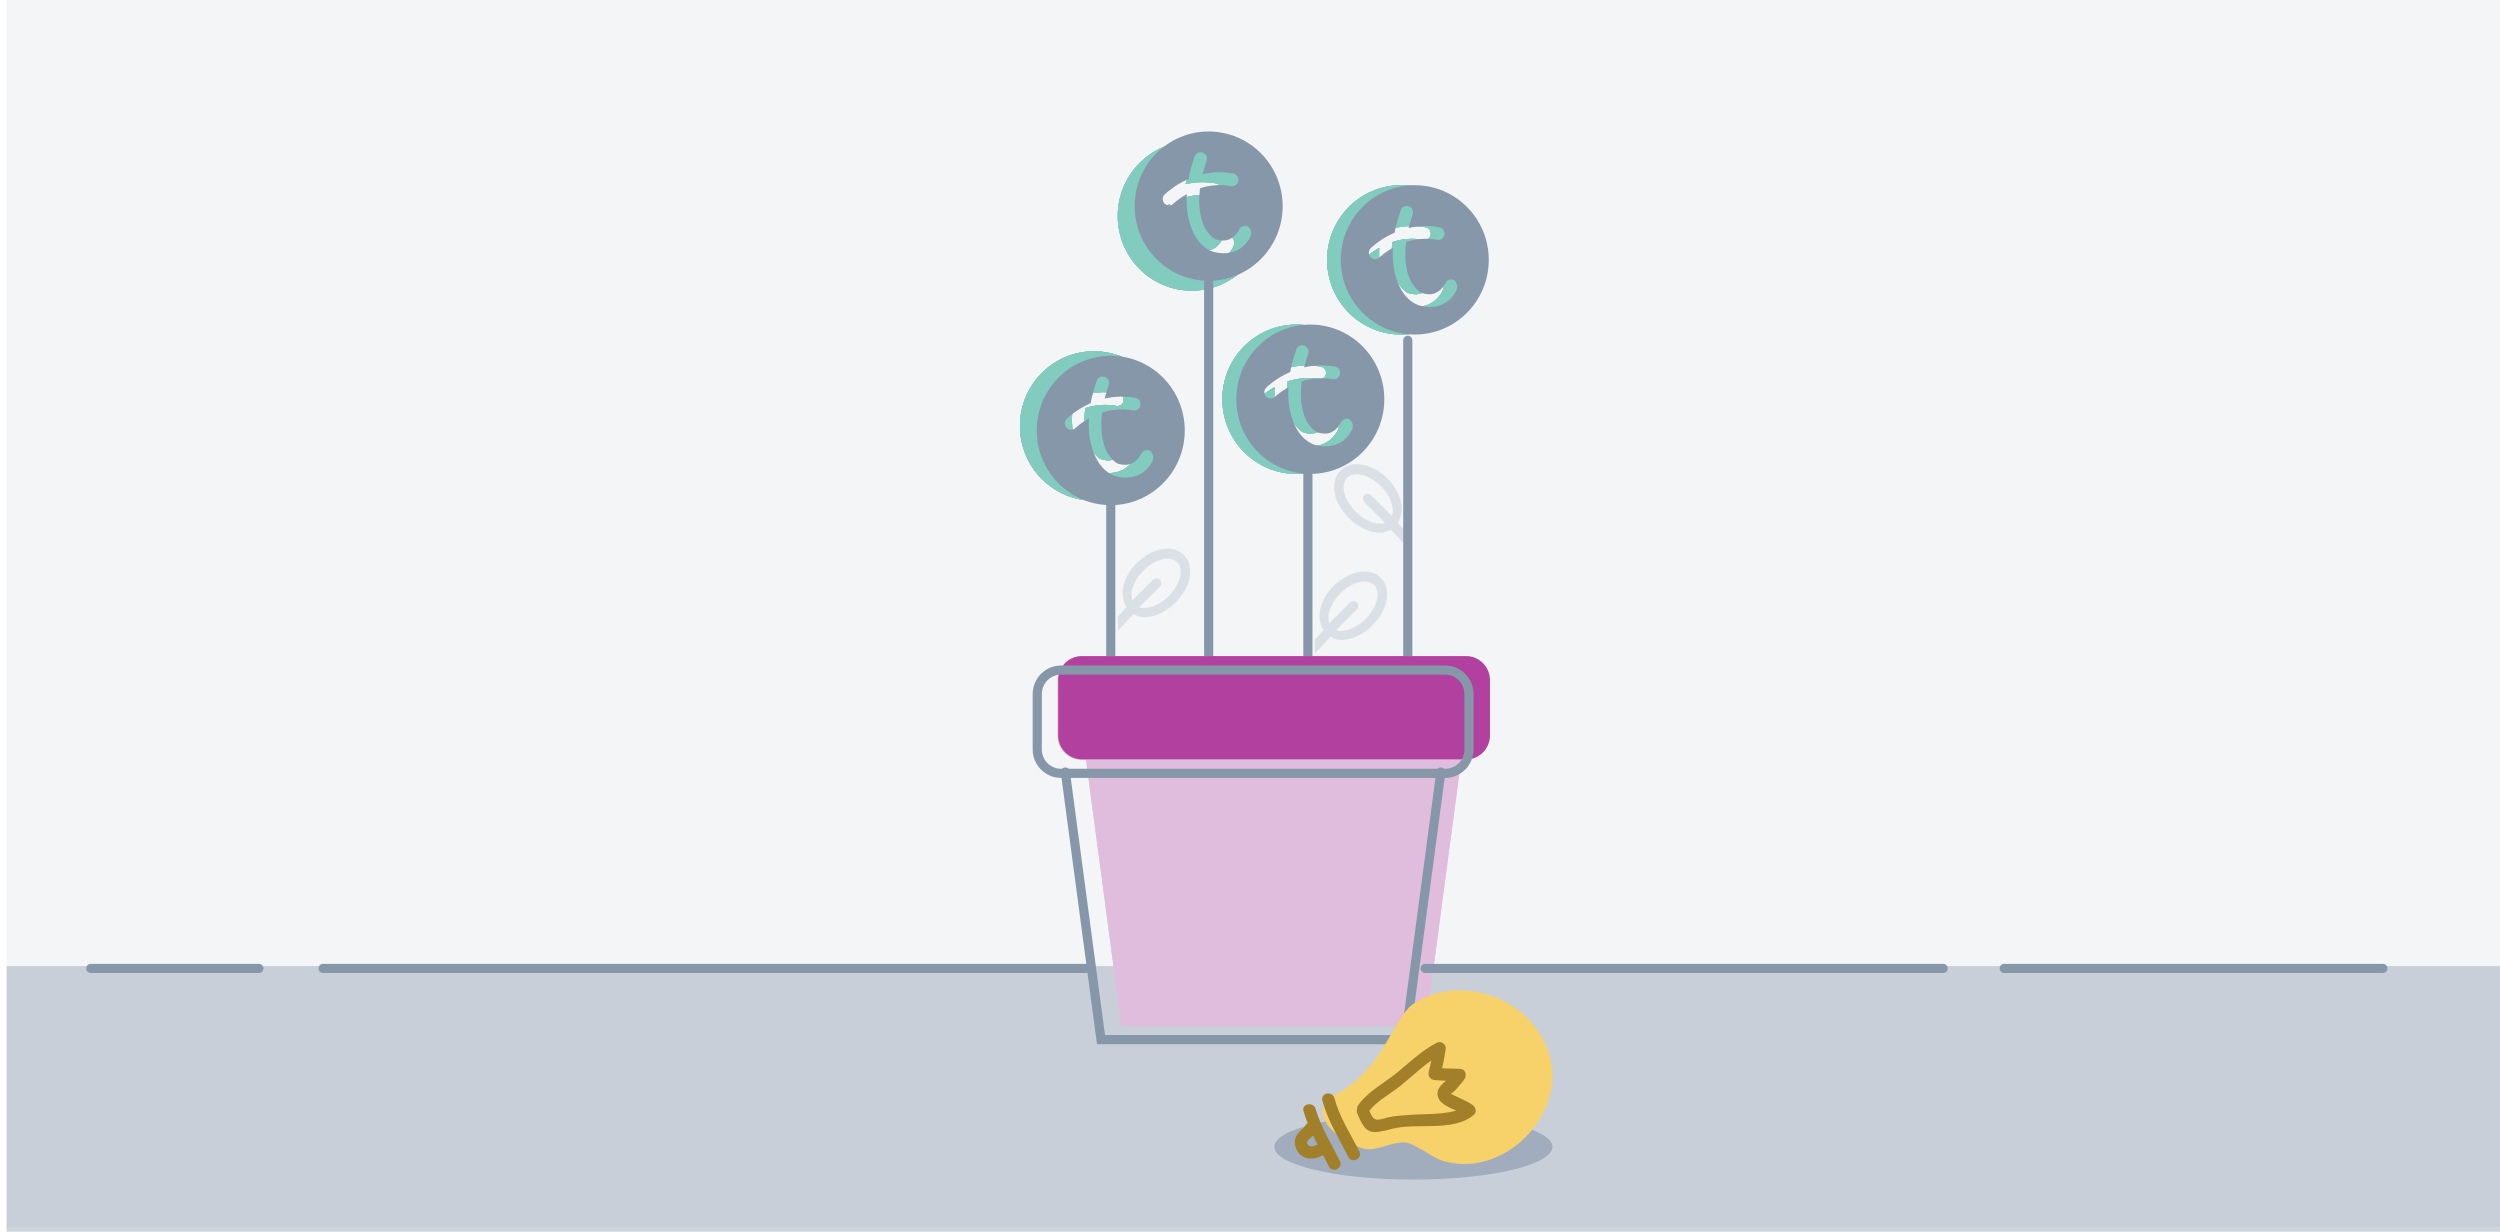 <?xml version="1.0" encoding="utf-8"?>
<!-- Generator: Adobe Illustrator 16.0.0, SVG Export Plug-In . SVG Version: 6.00 Build 0)  -->
<!DOCTYPE svg PUBLIC "-//W3C//DTD SVG 1.1//EN" "http://www.w3.org/Graphics/SVG/1.1/DTD/svg11.dtd">
<svg version="1.1" id="Capa_1" xmlns="http://www.w3.org/2000/svg" xmlns:xlink="http://www.w3.org/1999/xlink" x="0px" y="0px"
	 width="820px" height="404px" viewBox="0 0 820 404" enable-background="new 0 0 820 404" xml:space="preserve">
<rect x="2.162" opacity="0.1" fill="#8797AA" width="817.838" height="402.476"/>
<rect x="2.162" y="316.879" opacity="0.4" fill="#8797AA" width="817.838" height="87.121"/>
<path fill="#DAE0E5" d="M366.716,206.81l5.102-5.432c1.047,0.603,2.04,1.053,3.539,1.053c3.298,0,7.204-1.801,10.206-4.799
	c2.251-2.248,3.911-4.953,4.509-7.647c0.752-3.152,0.167-6.005-1.784-7.955c-1.352-1.346-3.258-2.102-5.361-2.102
	c-3.298,0-7.133,1.803-10.129,4.801c-2.251,2.253-3.751,4.949-4.355,7.652c-0.598,2.55-0.003,4.951,1.048,6.75l-2.874,3.281
	L366.716,206.81z M375.053,187.13c2.55-2.551,5.549-3.906,7.952-3.906c1.198,0,2.399,0.461,3.15,1.206
	c2.249,2.253,1.051,7.204-2.852,11.102c-2.55,2.552-5.547,3.898-7.952,3.898c-0.598,0-1.198,0-1.651-0.299l6.753-6.75
	c0.598-0.6,0.598-1.647,0-2.249c-0.6-0.6-1.651-0.6-2.251,0l-6.753,6.753C370.403,194.332,371.902,190.28,375.053,187.13z"/>
<path fill="#DAE0E5" d="M461.355,174.728l-2.867-3.282c1.05-1.799,1.644-4.2,1.043-6.75c-0.6-2.704-2.1-5.4-4.351-7.653
	c-3.003-2.999-6.831-4.801-10.135-4.801c-2.098,0-4.008,0.756-5.359,2.102c-1.948,1.949-2.537,4.803-1.786,7.955
	c0.6,2.694,2.264,5.398,4.513,7.647c2.999,2.997,6.906,4.799,10.207,4.799c1.501,0,2.491-0.45,3.54-1.052l5.098,5.432
	L461.355,174.728z M456.523,169.198l-6.75-6.751c-0.602-0.6-1.648-0.6-2.249,0c-0.602,0.602-0.602,1.649,0,2.25l6.75,6.75
	c-0.448,0.299-1.049,0.299-1.649,0.299c-2.402,0-5.399-1.346-7.953-3.9c-3.898-3.896-5.099-8.847-2.848-11.1
	c0.75-0.744,1.95-1.206,3.15-1.206c2.398,0,5.397,1.356,7.951,3.906C456.072,162.595,457.574,166.646,456.523,169.198z"/>
<path fill="#DAE0E5" d="M431.311,214.305l5.097-5.433c1.046,0.602,2.039,1.051,3.538,1.051c3.302,0,7.209-1.801,10.206-4.798
	c2.251-2.249,3.915-4.954,4.516-7.647c0.751-3.152,0.16-6.005-1.786-7.957c-1.35-1.346-3.262-2.1-5.359-2.1
	c-3.302,0-7.133,1.8-10.136,4.801c-2.251,2.253-3.75,4.949-4.354,7.651c-0.598,2.549-0.003,4.949,1.048,6.749l-2.868,3.281
	L431.311,214.305z M439.641,194.623c2.551-2.552,5.553-3.907,7.952-3.907c1.198,0,2.398,0.461,3.15,1.206
	c2.251,2.253,1.05,7.205-2.852,11.102c-2.55,2.552-5.548,3.899-7.95,3.899c-0.6,0-1.2,0-1.65-0.3l6.751-6.749
	c0.601-0.601,0.601-1.648,0-2.248c-0.601-0.601-1.646-0.601-2.251,0l-6.747,6.751C434.992,201.825,436.49,197.773,439.641,194.623z"
	/>
<g>
	<defs>
		<path id="SVGID_1_" d="M445.091,84.38c-0.806-0.834-0.791-2.159,0.027-2.972c0.121-0.12,3.034-3.006,7.86-5.109
			c0.068-0.39,0.136-0.797,0.22-1.213l0.221-0.903c0.317-1.518,1.512-5.165,1.524-5.201c0.277-0.859,1.069-1.436,1.969-1.436
			c0.219,0,0.439,0.04,0.652,0.107c0.524,0.173,0.955,0.545,1.21,1.047c0.246,0.5,0.286,1.069,0.108,1.602
			c-0.271,0.813-1.035,3.221-1.34,4.478c3.335-0.779,6.738-0.854,10.08-0.231c1.13,0.2,1.876,1.297,1.669,2.433
			c-0.178,0.995-1.037,1.718-2.035,1.718c-0.124,0-0.25-0.009-0.38-0.036c-3.351-0.617-6.793-0.376-10.156,0.721
			c-1.035,8.73,1.4,12.922,2.504,14.327c1.031,1.312,1.885,2.18,2.944,2.485c0.744,0.209,1.451,0.317,2.112,0.317
			c3.245,0,4.718-2.596,5.275-3.572c0.104-0.188,0.176-0.312,0.247-0.407c0.425-0.545,1.056-0.881,1.699-0.881
			c0.61,0,1.155,0.304,1.5,0.828c0.921,1.414,0.425,2.394-0.055,3.333c-0.259,0.511-2.634,4.878-8.442,4.878H464.5
			c-0.942,0-1.94-0.121-2.97-0.363c-0.972-0.219-3.468-1.078-5.66-4.148c-1.512-2.128-3.92-6.837-3.477-14.9
			c-2.482,1.392-4.05,2.815-4.363,3.11l-0.009,0.003c-0.384,0.391-0.903,0.605-1.449,0.605
			C446.013,85.002,445.489,84.782,445.091,84.38z M435.292,85.239c0,13.526,10.865,24.487,24.269,24.487
			c13.406,0,24.274-10.961,24.274-24.487c0-13.526-10.868-24.493-24.274-24.493C446.157,60.746,435.292,71.713,435.292,85.239z"/>
	</defs>
	<use xlink:href="#SVGID_1_"  overflow="visible" fill-rule="evenodd" clip-rule="evenodd" fill="#81CCBE"/>
	<clipPath id="SVGID_2_">
		<use xlink:href="#SVGID_1_"  overflow="visible"/>
	</clipPath>
	<g clip-path="url(#SVGID_2_)" enable-background="new    ">
		<g>
			<defs>
				<rect id="SVGID_3_" x="435.011" y="59.17" width="50.4" height="52.69"/>
			</defs>
			<use xlink:href="#SVGID_3_"  overflow="visible" fill="#81CCBE"/>
			<clipPath id="SVGID_4_">
				<use xlink:href="#SVGID_3_"  overflow="visible"/>
			</clipPath>
			<g clip-path="url(#SVGID_4_)">
				<defs>
					<rect id="SVGID_5_" x="424.106" y="49.523" width="70.914" height="71.426"/>
				</defs>
				<use xlink:href="#SVGID_5_"  overflow="visible" fill-rule="evenodd" clip-rule="evenodd" fill="#81CCBE"/>
				<clipPath id="SVGID_6_">
					<use xlink:href="#SVGID_5_"  overflow="visible"/>
				</clipPath>
				<g clip-path="url(#SVGID_6_)">
					<defs>
						<rect id="SVGID_7_" x="435.011" y="59.17" width="50.4" height="52.69"/>
					</defs>
					<use xlink:href="#SVGID_7_"  overflow="visible" fill="#81CCBE"/>
					<clipPath id="SVGID_8_">
						<use xlink:href="#SVGID_7_"  overflow="visible"/>
					</clipPath>
					<rect x="412.652" y="38.068" clip-path="url(#SVGID_8_)" fill="#81CCBE" width="93.824" height="94.335"/>
				</g>
			</g>
		</g>
	</g>
</g>
<g>
	<defs>
		<path id="SVGID_9_" d="M410.729,130.09c-0.807-0.832-0.792-2.156,0.025-2.971c0.121-0.121,3.035-3.006,7.861-5.109
			c0.067-0.389,0.135-0.796,0.22-1.211l0.22-0.905c0.317-1.518,1.513-5.164,1.525-5.199c0.277-0.859,1.069-1.437,1.968-1.437
			c0.22,0,0.44,0.04,0.653,0.107c0.523,0.175,0.954,0.547,1.21,1.047c0.246,0.502,0.286,1.071,0.107,1.602
			c-0.27,0.815-1.034,3.222-1.339,4.48c3.334-0.778,6.738-0.855,10.08-0.233c1.13,0.203,1.875,1.297,1.669,2.435
			c-0.179,0.993-1.038,1.717-2.035,1.717c-0.124,0-0.25-0.01-0.38-0.035c-3.351-0.618-6.793-0.376-10.156,0.721
			c-1.035,8.729,1.4,12.922,2.504,14.327c1.031,1.312,1.885,2.179,2.944,2.483c0.744,0.209,1.45,0.317,2.112,0.317
			c3.243,0,4.717-2.594,5.275-3.57c0.103-0.188,0.175-0.314,0.246-0.407c0.426-0.547,1.057-0.882,1.7-0.882
			c0.609,0,1.155,0.305,1.5,0.828c0.921,1.414,0.425,2.396-0.056,3.335c-0.258,0.509-2.633,4.876-8.441,4.876h-0.006
			c-0.943,0-1.94-0.12-2.97-0.361c-0.972-0.22-3.468-1.078-5.66-4.148c-1.512-2.13-3.92-6.836-3.477-14.9
			c-2.483,1.392-4.05,2.815-4.364,3.11l-0.009,0.004c-0.383,0.388-0.902,0.604-1.448,0.604
			C411.649,130.712,411.126,130.493,410.729,130.09z M400.928,130.949c0,13.526,10.865,24.49,24.269,24.49
			c13.405,0,24.273-10.963,24.273-24.49c0-13.526-10.868-24.492-24.273-24.492C411.793,106.457,400.928,117.423,400.928,130.949z"/>
	</defs>
	<use xlink:href="#SVGID_9_"  overflow="visible" fill-rule="evenodd" clip-rule="evenodd" fill="#81CCBE"/>
	<clipPath id="SVGID_10_">
		<use xlink:href="#SVGID_9_"  overflow="visible"/>
	</clipPath>
	<g clip-path="url(#SVGID_10_)" enable-background="new    ">
		<g>
			<defs>
				<rect id="SVGID_11_" x="400.647" y="104.882" width="50.399" height="52.691"/>
			</defs>
			<use xlink:href="#SVGID_11_"  overflow="visible" fill="#81CCBE"/>
			<clipPath id="SVGID_12_">
				<use xlink:href="#SVGID_11_"  overflow="visible"/>
			</clipPath>
			<g clip-path="url(#SVGID_12_)">
				<defs>
					<rect id="SVGID_13_" x="389.743" y="95.234" width="70.914" height="71.425"/>
				</defs>
				<use xlink:href="#SVGID_13_"  overflow="visible" fill-rule="evenodd" clip-rule="evenodd" fill="#81CCBE"/>
				<clipPath id="SVGID_14_">
					<use xlink:href="#SVGID_13_"  overflow="visible"/>
				</clipPath>
				<g clip-path="url(#SVGID_14_)">
					<defs>
						<rect id="SVGID_15_" x="400.647" y="104.882" width="50.399" height="52.691"/>
					</defs>
					<use xlink:href="#SVGID_15_"  overflow="visible" fill="#81CCBE"/>
					<clipPath id="SVGID_16_">
						<use xlink:href="#SVGID_15_"  overflow="visible"/>
					</clipPath>
					<rect x="378.287" y="83.78" clip-path="url(#SVGID_16_)" fill="#81CCBE" width="93.826" height="94.334"/>
				</g>
			</g>
		</g>
	</g>
</g>
<g>
	<defs>
		<path id="SVGID_17_" d="M376.422,69.99c-0.806-0.832-0.797-2.157,0.022-2.972c0.12-0.12,3.037-3.006,7.866-5.109
			c0.062-0.389,0.129-0.795,0.215-1.211l0.222-0.905c0.314-1.517,1.509-5.165,1.527-5.199c0.271-0.859,1.065-1.438,1.964-1.438
			c0.219,0,0.441,0.042,0.653,0.108c0.523,0.175,0.958,0.547,1.208,1.047c0.25,0.501,0.286,1.071,0.11,1.602
			c-0.268,0.815-1.038,3.221-1.336,4.48c3.329-0.779,6.739-0.855,10.08-0.234c1.128,0.203,1.875,1.299,1.669,2.436
			c-0.179,0.993-1.038,1.716-2.036,1.716c-0.126,0-0.25-0.007-0.38-0.034c-3.356-0.619-6.797-0.376-10.162,0.721
			c-1.033,8.728,1.401,12.922,2.51,14.327c1.028,1.311,1.884,2.178,2.944,2.483c0.739,0.209,1.45,0.317,2.113,0.317
			c3.243,0,4.715-2.595,5.275-3.57c0.103-0.188,0.175-0.313,0.247-0.407c0.425-0.545,1.056-0.881,1.7-0.881
			c0.608,0,1.155,0.302,1.5,0.826c0.921,1.414,0.425,2.396-0.055,3.334c-0.259,0.509-2.636,4.876-8.442,4.876h-0.006
			c-0.949,0-1.946-0.121-2.975-0.362c-0.97-0.221-3.464-1.08-5.655-4.147c-1.518-2.131-3.92-6.837-3.477-14.9
			c-2.489,1.392-4.05,2.814-4.364,3.109l-0.009,0.005c-0.385,0.388-0.903,0.604-1.449,0.604
			C377.339,70.611,376.817,70.393,376.422,69.99z M366.618,70.849c0,13.526,10.868,24.489,24.271,24.489
			c13.409,0,24.277-10.963,24.277-24.489c0-13.526-10.869-24.493-24.277-24.493C377.486,46.355,366.618,57.322,366.618,70.849z"/>
	</defs>
	<use xlink:href="#SVGID_17_"  overflow="visible" fill-rule="evenodd" clip-rule="evenodd" fill="#81CCBE"/>
	<clipPath id="SVGID_18_">
		<use xlink:href="#SVGID_17_"  overflow="visible"/>
	</clipPath>
	<g clip-path="url(#SVGID_18_)" enable-background="new    ">
		<g>
			<defs>
				<rect id="SVGID_19_" x="366.34" y="44.781" width="50.4" height="52.691"/>
			</defs>
			<use xlink:href="#SVGID_19_"  overflow="visible" fill="#81CCBE"/>
			<clipPath id="SVGID_20_">
				<use xlink:href="#SVGID_19_"  overflow="visible"/>
			</clipPath>
			<g clip-path="url(#SVGID_20_)">
				<defs>
					<rect id="SVGID_21_" x="355.438" y="35.133" width="70.911" height="71.425"/>
				</defs>
				<use xlink:href="#SVGID_21_"  overflow="visible" fill-rule="evenodd" clip-rule="evenodd" fill="#81CCBE"/>
				<clipPath id="SVGID_22_">
					<use xlink:href="#SVGID_21_"  overflow="visible"/>
				</clipPath>
				<g clip-path="url(#SVGID_22_)">
					<defs>
						<rect id="SVGID_23_" x="366.34" y="44.781" width="50.4" height="52.691"/>
					</defs>
					<use xlink:href="#SVGID_23_"  overflow="visible" fill="#81CCBE"/>
					<clipPath id="SVGID_24_">
						<use xlink:href="#SVGID_23_"  overflow="visible"/>
					</clipPath>
					<rect x="343.982" y="23.679" clip-path="url(#SVGID_24_)" fill="#81CCBE" width="93.826" height="94.334"/>
				</g>
			</g>
		</g>
	</g>
</g>
<g>
	<defs>
		<path id="SVGID_25_" d="M344.349,138.86c-0.805-0.832-0.792-2.156,0.027-2.972c0.121-0.12,3.033-3.006,7.862-5.109
			c0.067-0.391,0.133-0.797,0.219-1.213l0.218-0.903c0.318-1.518,1.513-5.165,1.527-5.201c0.277-0.859,1.069-1.436,1.968-1.436
			c0.219,0,0.438,0.04,0.653,0.108c0.523,0.175,0.952,0.545,1.208,1.047c0.246,0.501,0.287,1.069,0.107,1.602
			c-0.268,0.813-1.033,3.221-1.337,4.478c3.333-0.777,6.739-0.854,10.08-0.232c1.128,0.201,1.876,1.297,1.669,2.434
			c-0.178,0.994-1.038,1.718-2.036,1.718c-0.126,0-0.25-0.009-0.381-0.036c-3.351-0.617-6.791-0.376-10.157,0.721
			c-1.033,8.73,1.401,12.922,2.506,14.327c1.029,1.311,1.885,2.18,2.944,2.485c0.743,0.209,1.451,0.317,2.113,0.317
			c3.244,0,4.715-2.596,5.276-3.57c0.102-0.188,0.173-0.313,0.246-0.409c0.425-0.545,1.057-0.881,1.7-0.881
			c0.607,0,1.155,0.304,1.498,0.828c0.923,1.414,0.427,2.394-0.053,3.333c-0.259,0.511-2.636,4.878-8.444,4.878h-0.004
			c-0.944,0-1.942-0.121-2.971-0.363c-0.97-0.219-3.468-1.079-5.66-4.148c-1.513-2.129-3.919-6.837-3.476-14.9
			c-2.485,1.392-4.049,2.815-4.363,3.11l-0.009,0.006c-0.385,0.389-0.903,0.604-1.45,0.604
			C345.272,139.482,344.748,139.262,344.349,138.86z M334.551,139.72c0,13.526,10.863,24.487,24.269,24.487
			s24.274-10.961,24.274-24.487c0-13.526-10.868-24.493-24.274-24.493S334.551,126.193,334.551,139.72z"/>
	</defs>
	<use xlink:href="#SVGID_25_"  overflow="visible" fill-rule="evenodd" clip-rule="evenodd" fill="#B2409E"/>
	<clipPath id="SVGID_26_">
		<use xlink:href="#SVGID_25_"  overflow="visible"/>
	</clipPath>
	<g clip-path="url(#SVGID_26_)" enable-background="new    ">
		<g>
			<defs>
				<rect id="SVGID_27_" x="334.268" y="113.65" width="50.4" height="52.691"/>
			</defs>
			<use xlink:href="#SVGID_27_"  overflow="visible" fill="#81CCBE"/>
			<clipPath id="SVGID_28_">
				<use xlink:href="#SVGID_27_"  overflow="visible"/>
			</clipPath>
			<g clip-path="url(#SVGID_28_)">
				<defs>
					<rect id="SVGID_29_" x="323.365" y="104.004" width="70.915" height="71.426"/>
				</defs>
				<use xlink:href="#SVGID_29_"  overflow="visible" fill-rule="evenodd" clip-rule="evenodd" fill="#81CCBE"/>
				<clipPath id="SVGID_30_">
					<use xlink:href="#SVGID_29_"  overflow="visible"/>
				</clipPath>
				<g clip-path="url(#SVGID_30_)">
					<defs>
						<rect id="SVGID_31_" x="334.268" y="113.65" width="50.4" height="52.691"/>
					</defs>
					<use xlink:href="#SVGID_31_"  overflow="visible" fill="#81CCBE"/>
					<clipPath id="SVGID_32_">
						<use xlink:href="#SVGID_31_"  overflow="visible"/>
					</clipPath>
					<rect x="311.91" y="92.55" clip-path="url(#SVGID_32_)" fill="#81CCBE" width="93.824" height="94.333"/>
				</g>
			</g>
		</g>
	</g>
</g>
<line fill="none" stroke="#8797AA" stroke-width="3" stroke-linecap="round" stroke-miterlimit="10" x1="364.329" y1="220.464" x2="364.329" y2="159.807"/>
<line fill="none" stroke="#8797AA" stroke-width="3" stroke-linecap="round" stroke-miterlimit="10" x1="428.988" y1="220.464" x2="428.988" y2="147.812"/>
<line fill="none" stroke="#8797AA" stroke-width="3" stroke-linecap="round" stroke-miterlimit="10" x1="461.753" y1="220.258" x2="461.753" y2="111.622"/>
<line fill="none" stroke="#8797AA" stroke-width="3" stroke-linecap="round" stroke-miterlimit="10" x1="396.44" y1="221.458" x2="396.44" y2="91.231"/>
<g>
	<defs>
		<path id="SVGID_33_" d="M480.758,215.302H354.717c-4.299,0-7.791,3.521-7.791,7.866v18.134c0,4.345,3.492,7.861,7.791,7.861h1.491
			l11.629,87.338h99.796l11.629-87.338h1.496c4.299,0,7.785-3.517,7.785-7.861v-18.134
			C488.543,218.822,485.057,215.302,480.758,215.302"/>
	</defs>
	<use xlink:href="#SVGID_33_"  overflow="visible" fill-rule="evenodd" clip-rule="evenodd" fill="#E0BDDC"/>
	<clipPath id="SVGID_34_">
		<use xlink:href="#SVGID_33_"  overflow="visible"/>
	</clipPath>
	<rect x="335.472" y="203.847" clip-path="url(#SVGID_34_)" fill="#E0BDDC" width="164.524" height="144.108"/>
</g>
<path fill="#B2409E" d="M488.703,241.211c0,4.339-3.489,7.858-7.785,7.858H354.883c-4.305,0-7.794-3.52-7.794-7.858v-18.14
	c0-4.342,3.49-7.862,7.794-7.862h126.035c4.296,0,7.785,3.521,7.785,7.862V241.211z"/>
<polyline fill="none" stroke="#8797AA" stroke-width="3" stroke-linecap="round" stroke-miterlimit="10" points="472.609,253.218 
	460.922,340.991 361.124,340.991 349.436,253.218 "/>
<path fill="none" stroke="#8797AA" stroke-width="3" stroke-linecap="round" stroke-miterlimit="10" d="M481.83,245.795
	c0,4.34-3.489,7.856-7.785,7.856H348.004c-4.304,0-7.789-3.517-7.789-7.856v-18.14c0-4.345,3.485-7.862,7.789-7.862h126.041
	c4.296,0,7.785,3.518,7.785,7.862V245.795z"/>
<line fill="none" stroke="#8797AA" stroke-width="3" stroke-linecap="round" stroke-miterlimit="10" x1="356.147" y1="317.645" x2="105.957" y2="317.645"/>
<line fill="none" stroke="#8797AA" stroke-width="3" stroke-linecap="round" stroke-miterlimit="10" x1="84.904" y1="317.645" x2="29.783" y2="317.645"/>
<line fill="none" stroke="#8797AA" stroke-width="3" stroke-linecap="round" stroke-miterlimit="10" x1="781.588" y1="317.645" x2="657.378" y2="317.645"/>
<line fill="none" stroke="#8797AA" stroke-width="3" stroke-linecap="round" stroke-miterlimit="10" x1="637.356" y1="317.645" x2="467.439" y2="317.645"/>
<g>
	<defs>
		<path id="SVGID_35_" d="M349.857,140.336c-0.806-0.832-0.792-2.157,0.028-2.972c0.12-0.12,3.033-3.006,7.86-5.109
			c0.067-0.389,0.135-0.795,0.221-1.211l0.219-0.905c0.318-1.516,1.512-5.165,1.525-5.199c0.277-0.859,1.069-1.436,1.969-1.436
			c0.221,0,0.439,0.04,0.655,0.106c0.521,0.175,0.952,0.547,1.208,1.046c0.247,0.502,0.286,1.071,0.108,1.602
			c-0.269,0.815-1.035,3.223-1.339,4.48c3.334-0.779,6.738-0.855,10.083-0.233c1.127,0.203,1.873,1.298,1.667,2.435
			c-0.178,0.993-1.038,1.716-2.035,1.716c-0.125,0-0.25-0.007-0.379-0.034c-3.351-0.619-6.793-0.376-10.157,0.72
			c-1.034,8.729,1.401,12.922,2.506,14.327c1.029,1.312,1.883,2.178,2.944,2.483c0.743,0.209,1.449,0.317,2.11,0.317
			c3.246,0,4.718-2.594,5.276-3.57c0.104-0.188,0.175-0.314,0.246-0.407c0.425-0.545,1.056-0.881,1.7-0.881
			c0.609,0,1.154,0.303,1.499,0.826c0.921,1.414,0.426,2.396-0.055,3.334c-0.259,0.509-2.634,4.876-8.442,4.876h-0.003
			c-0.945,0-1.943-0.121-2.972-0.361c-0.972-0.219-3.467-1.078-5.66-4.148c-1.513-2.131-3.92-6.837-3.478-14.9
			c-2.482,1.392-4.049,2.815-4.363,3.11l-0.007,0.003c-0.385,0.389-0.905,0.604-1.45,0.604
			C350.779,140.958,350.255,140.74,349.857,140.336z M340.058,141.195c0,13.526,10.865,24.49,24.271,24.49
			c13.404,0,24.272-10.964,24.272-24.49c0-13.526-10.868-24.493-24.272-24.493C350.923,116.703,340.058,127.669,340.058,141.195z"/>
	</defs>
	<use xlink:href="#SVGID_35_"  overflow="visible" fill-rule="evenodd" clip-rule="evenodd" fill="#8797AA"/>
	<clipPath id="SVGID_36_">
		<use xlink:href="#SVGID_35_"  overflow="visible"/>
	</clipPath>
</g>
<g>
	<defs>
		<path id="SVGID_37_" d="M381.967,66.761c-0.807-0.832-0.792-2.156,0.025-2.97c0.122-0.123,3.033-3.009,7.861-5.11
			c0.068-0.39,0.135-0.797,0.219-1.213l0.221-0.905c0.318-1.516,1.512-5.162,1.525-5.199c0.277-0.859,1.069-1.436,1.968-1.436
			c0.219,0,0.439,0.04,0.654,0.108c0.523,0.173,0.954,0.545,1.209,1.047c0.246,0.5,0.286,1.068,0.106,1.601
			c-0.269,0.814-1.033,3.222-1.337,4.479c3.333-0.779,6.738-0.854,10.086-0.233c1.124,0.202,1.875,1.298,1.669,2.435
			c-0.179,0.992-1.043,1.718-2.041,1.718c-0.125,0-0.25-0.009-0.376-0.037c-3.354-0.617-6.796-0.376-10.16,0.721
			c-1.035,8.73,1.401,12.922,2.504,14.327c1.031,1.312,1.885,2.18,2.944,2.483c0.743,0.211,1.451,0.319,2.112,0.319
			c3.244,0,4.721-2.596,5.281-3.572c0.103-0.187,0.169-0.313,0.245-0.406c0.421-0.545,1.056-0.881,1.696-0.881
			c0.613,0,1.155,0.305,1.5,0.828c0.921,1.414,0.425,2.394-0.049,3.333c-0.261,0.511-2.64,4.877-8.444,4.877h-0.004
			c-0.949,0-1.946-0.123-2.976-0.363c-0.972-0.218-3.467-1.078-5.66-4.147c-1.513-2.131-3.921-6.837-3.477-14.9
			c-2.485,1.392-4.05,2.815-4.364,3.11l-0.009,0.004c-0.385,0.391-0.903,0.604-1.448,0.604
			C382.888,67.383,382.364,67.164,381.967,66.761z M372.167,67.62c0,13.526,10.863,24.489,24.269,24.489S420.71,81.146,420.71,67.62
			c0-13.526-10.869-24.493-24.274-24.493S372.167,54.094,372.167,67.62z"/>
	</defs>
	<use xlink:href="#SVGID_37_"  overflow="visible" fill-rule="evenodd" clip-rule="evenodd" fill="#8797AA"/>
	<clipPath id="SVGID_38_">
		<use xlink:href="#SVGID_37_"  overflow="visible"/>
	</clipPath>
</g>
<g>
	<defs>
		<path id="SVGID_39_" d="M415.311,130.09c-0.807-0.832-0.794-2.156,0.025-2.971c0.12-0.121,3.033-3.006,7.862-5.109
			c0.067-0.389,0.135-0.796,0.219-1.211l0.219-0.905c0.317-1.518,1.513-5.164,1.526-5.199c0.277-0.859,1.069-1.437,1.969-1.437
			c0.219,0,0.438,0.04,0.653,0.107c0.523,0.175,0.953,0.547,1.207,1.047c0.246,0.502,0.286,1.071,0.107,1.602
			c-0.269,0.815-1.032,3.222-1.337,4.48c3.333-0.778,6.738-0.855,10.08-0.233c1.128,0.203,1.875,1.297,1.67,2.435
			c-0.18,0.993-1.038,1.717-2.036,1.717c-0.126,0-0.25-0.01-0.379-0.035c-3.354-0.618-6.794-0.376-10.157,0.721
			c-1.034,8.729,1.398,12.922,2.504,14.327c1.029,1.312,1.885,2.179,2.944,2.483c0.742,0.209,1.45,0.317,2.112,0.317
			c3.243,0,4.716-2.594,5.275-3.57c0.103-0.188,0.176-0.314,0.246-0.407c0.426-0.547,1.057-0.882,1.701-0.882
			c0.606,0,1.154,0.305,1.499,0.828c0.921,1.414,0.425,2.396-0.055,3.335c-0.259,0.509-2.636,4.876-8.442,4.876h-0.006
			c-0.942,0-1.94-0.12-2.971-0.361c-0.971-0.22-3.468-1.078-5.661-4.148c-1.512-2.13-3.918-6.836-3.475-14.9
			c-2.484,1.392-4.05,2.815-4.363,3.11l-0.01,0.004c-0.385,0.388-0.902,0.604-1.45,0.604
			C416.231,130.712,415.708,130.493,415.311,130.09z M405.511,130.949c0,13.526,10.862,24.49,24.269,24.49
			c13.405,0,24.274-10.963,24.274-24.49c0-13.526-10.869-24.492-24.274-24.492C416.373,106.457,405.511,117.423,405.511,130.949z"/>
	</defs>
	<use xlink:href="#SVGID_39_"  overflow="visible" fill-rule="evenodd" clip-rule="evenodd" fill="#8797AA"/>
	<clipPath id="SVGID_40_">
		<use xlink:href="#SVGID_39_"  overflow="visible"/>
	</clipPath>
</g>
<g>
	<defs>
		<path id="SVGID_41_" d="M449.57,84.38c-0.805-0.834-0.792-2.159,0.027-2.972c0.12-0.12,3.033-3.006,7.861-5.109
			c0.065-0.39,0.133-0.797,0.219-1.213l0.22-0.903c0.317-1.518,1.512-5.165,1.524-5.201c0.277-0.859,1.071-1.436,1.97-1.436
			c0.22,0,0.438,0.04,0.653,0.107c0.523,0.173,0.952,0.545,1.208,1.047c0.246,0.5,0.286,1.069,0.107,1.602
			c-0.269,0.813-1.034,3.221-1.337,4.478c3.332-0.779,6.738-0.854,10.084-0.231c1.123,0.2,1.875,1.297,1.669,2.433
			c-0.179,0.995-1.042,1.718-2.039,1.718c-0.127,0-0.252-0.009-0.376-0.036c-3.356-0.617-6.797-0.376-10.162,0.721
			c-1.033,8.73,1.4,12.922,2.506,14.327c1.029,1.312,1.883,2.18,2.944,2.485c0.742,0.209,1.448,0.317,2.112,0.317
			c3.243,0,4.719-2.596,5.279-3.572c0.103-0.188,0.17-0.312,0.246-0.407c0.419-0.545,1.057-0.881,1.695-0.881
			c0.612,0,1.154,0.304,1.499,0.828c0.923,1.414,0.425,2.394-0.05,3.333c-0.259,0.511-2.639,4.878-8.441,4.878h-0.006
			c-0.949,0-1.946-0.121-2.976-0.363c-0.971-0.219-3.468-1.078-5.66-4.148c-1.513-2.128-3.921-6.837-3.477-14.9
			c-2.483,1.392-4.05,2.815-4.362,3.11l-0.009,0.003c-0.385,0.391-0.904,0.605-1.45,0.605
			C450.491,85.002,449.97,84.782,449.57,84.38z M439.771,85.239c0,13.526,10.864,24.487,24.271,24.487
			c13.405,0,24.273-10.961,24.273-24.487c0-13.526-10.868-24.493-24.273-24.493C450.635,60.746,439.771,71.713,439.771,85.239z"/>
	</defs>
	<use xlink:href="#SVGID_41_"  overflow="visible" fill-rule="evenodd" clip-rule="evenodd" fill="#8797AA"/>
	<clipPath id="SVGID_42_">
		<use xlink:href="#SVGID_41_"  overflow="visible"/>
	</clipPath>
</g>
<g>
	<path opacity="0.6" fill="#8797AA" d="M509.19,376.162c0,5.933-20.416,10.74-45.605,10.74c-25.187,0-45.604-4.808-45.604-10.74
		c0-5.935,20.418-10.74,45.604-10.74C488.774,365.422,509.19,370.228,509.19,376.162z"/>
	<g>
		<g>
			<path fill="#F7D16A" d="M438.793,358.641c15.073-8.462,17.953-24.178,24.52-29.212c14.945-10.05,37.397-3.002,44.171,14.467
				c7.835,19.646-12.644,42.364-33.285,37.131c-3.986-0.755-9.041-5.508-13.026-6.263c-4.713-0.395-9.452,2.834-13.438,2.08
				c-3.983-0.755-18.441-8.107-12.579-16.416C435.521,359.34,437.337,359.355,438.793,358.641"/>
		</g>
		<g>
			<g>
				<path fill="#A27F29" d="M448.833,364.813c2.272-3.459,7.291-6.059,10.479-8.628c4.5-3.623,8.59-7.863,13.76-10.551
					c-0.963-0.653-1.927-1.309-2.902-1.96c-0.37,2.67-0.891,5.286-1.547,7.896c-0.317,1.271,0.395,2.522,1.762,2.656
					c2.76,0.283,5.504,0.298,8.271,0.39c-0.508-1.039-1.021-2.083-1.532-3.127c-1.298,2.595-6.25,4.346-5.579,7.879
					c0.725,3.755,6.857,4.645,9.373,6.532c-0.075-1.063-0.151-2.129-0.225-3.194c-3.725,3.094-12.671,2.57-17.27,2.921
					c-3.312,0.254-6.524,0.303-9.719,1.304c-3.329,1.033-3.668-0.512-4.876-3.393c-1.013-2.4-4.624-0.607-3.621,1.779
					c2.871,6.841,4.338,6.802,11.479,4.927c7.98-2.079,19.872,1.139,26.679-4.514c1.05-0.884,0.782-2.437-0.221-3.194
					c-2.228-1.67-4.951-2.458-7.352-3.837c0.553,0.322,4.283-4.154,4.689-4.975c0.634-1.264,0.128-3.072-1.538-3.131
					c-2.769-0.084-5.512-0.105-8.271-0.386c0.588,0.887,1.172,1.774,1.763,2.663c0.742-2.955,1.334-5.883,1.753-8.904
					c0.216-1.519-1.6-2.626-2.9-1.948c-4.859,2.525-8.781,6.267-12.965,9.74c-4.009,3.332-9.97,6.421-12.867,10.829
					C444.039,364.761,447.4,366.997,448.833,364.813L448.833,364.813z"/>
			</g>
		</g>
		<g>
			<g>
				<path fill="#A27F29" d="M433.741,360.948c1.737,6.676,5.429,12.41,8.516,18.515c1.175,2.323,4.795,0.546,3.622-1.779
					c-2.901-5.747-6.524-11.19-8.179-17.483C437.043,357.692,433.075,358.438,433.741,360.948L433.741,360.948z"/>
			</g>
		</g>
		<g>
			<g>
				<path fill="#A27F29" d="M427.558,364.478c1.898,6.447,5.33,12.149,8.321,18.118c1.164,2.327,4.787,0.548,3.625-1.779
					c-2.816-5.612-6.189-11.024-7.98-17.089C430.79,361.257,426.82,361.987,427.558,364.478L427.558,364.478z"/>
			</g>
		</g>
		<g>
			<g>
				<path fill="#A27F29" d="M428.211,369.08c-0.782,1.225-2.099,1.998-2.866,3.258c-1.052,1.737-0.746,3.824,0.355,5.439
					c2.379,3.519,6.725,2.331,9.655,0.309c0.908-0.622,0.839-2.102,0.176-2.853c-0.801-0.893-1.946-0.788-2.857-0.171
					c-1.107,0.762-3.424,1.796-3.945-0.146c-0.149-0.57,0.471-1.041,0.826-1.395c0.729-0.698,1.475-1.365,2.014-2.22
					C432.979,369.121,429.62,366.882,428.211,369.08L428.211,369.08z"/>
			</g>
		</g>
	</g>
</g>
<rect x="79.5" y="-97.5" fill="#E66B59" width="29" height="29"/>
<rect x="46.5" y="-97.5" fill="#B5F0FF" width="29" height="29"/>
<rect x="111.5" y="-97.5" fill="#F7D16A" width="29" height="29"/>
<rect x="143.5" y="-97.5" fill="#213644" width="29" height="29"/>
<rect x="175.5" y="-97.5" fill="#0BB89C" width="29" height="29"/>
<rect x="206.5" y="-97.5" fill="#4A87E0" width="29" height="29"/>
<rect x="238.5" y="-97.5" fill="#B2409E" width="29" height="29"/>
</svg>
